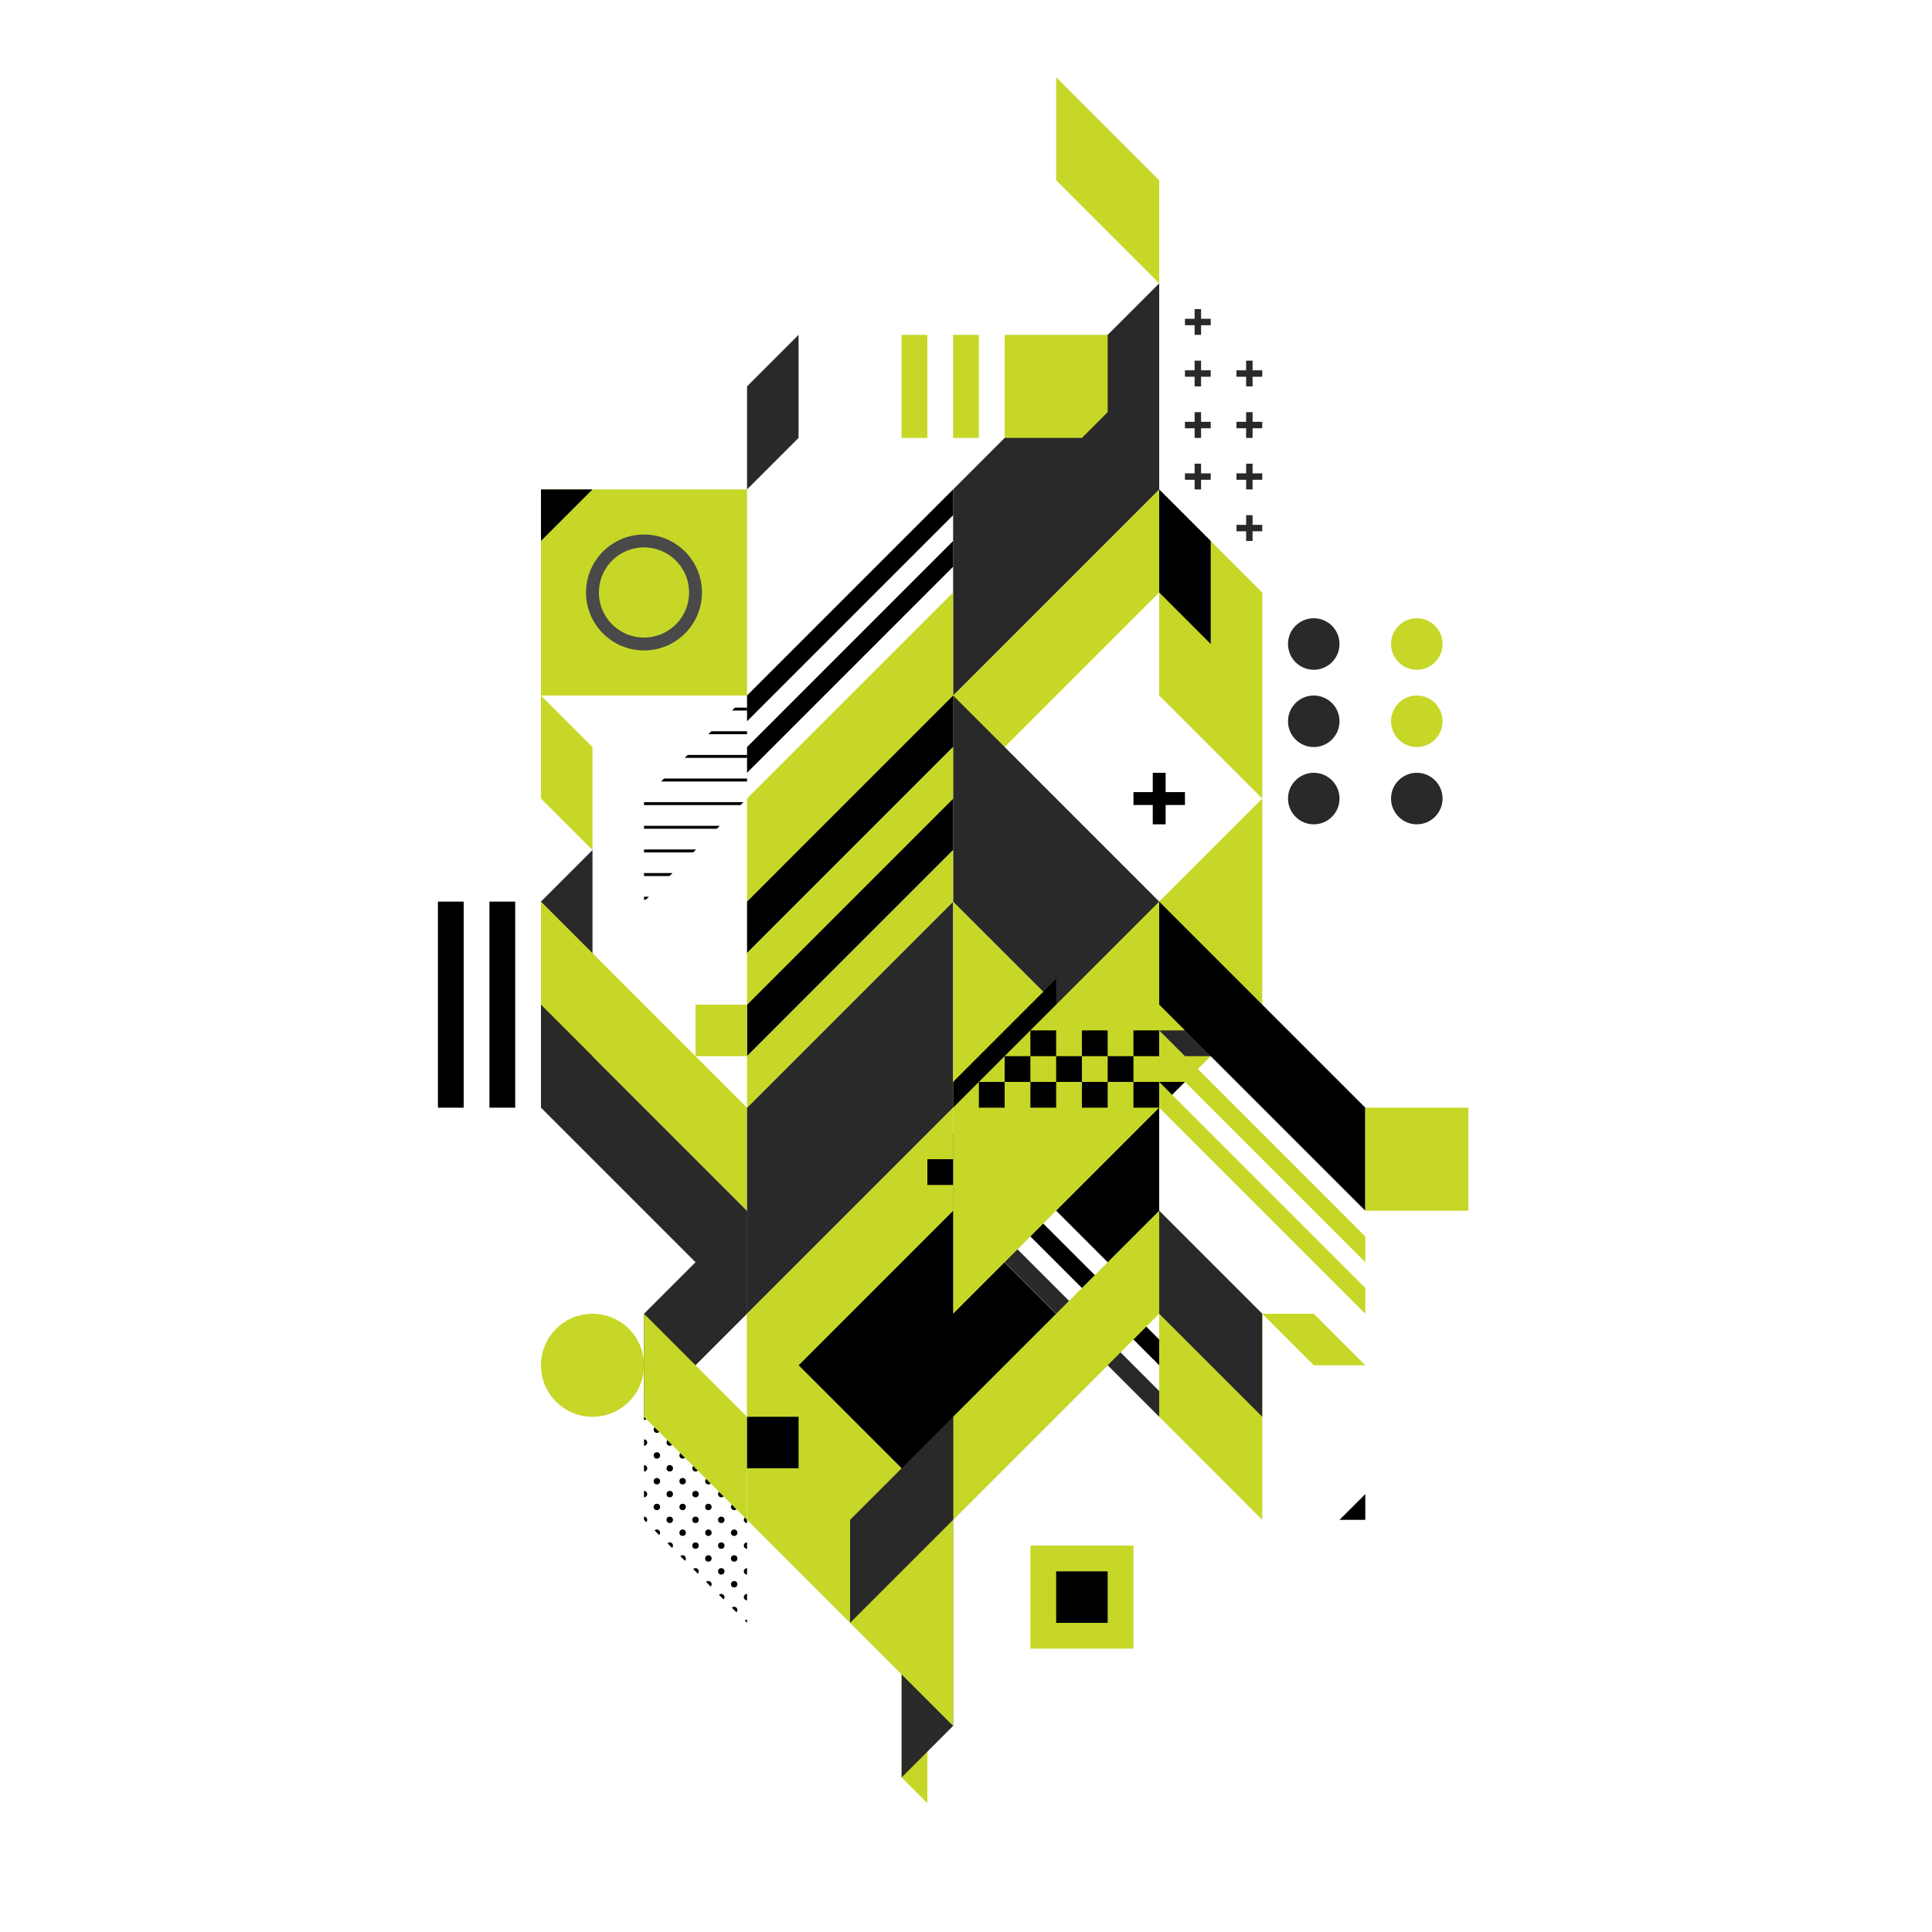 <svg width="1200" xmlns="http://www.w3.org/2000/svg" height="1200" fill="none"><g xmlns:xlink="http://www.w3.org/1999/xlink" xml:space="preserve" style="fill: rgb(0, 0, 0);"><rect rx="0" ry="0" transform="matrix(1, 0, 0, 1, 0, 0)" width="1200" height="1200" style="fill: rgb(255, 255, 255); fill-opacity: 0;" fill="none" class="fills"/><rect rx="0" ry="0" x="336" y="304" transform="matrix(1, 0, 0, 1, 0, 0)" width="128" height="128" style="fill: rgb(198, 215, 40); fill-opacity: 1;" class="fills"/><path d="M560.000,1104.000L576.000,1120.000L576.000,1056.000L560.000,1040.000Z" style="fill: rgb(198, 215, 40); fill-opacity: 1;" class="fills"/><path d="M560.000,1104.000L592.000,1072.000L592.000,944.000L560.000,976.000Z" style="fill: rgb(41, 41, 42); fill-opacity: 1;" class="fills"/><rect rx="0" ry="0" x="524.109" y="780.117" transform="matrix(0.707, -0.707, 0.707, 0.707, -426.235, 666.973)" width="135.763" height="135.763" class="fills"/><path d="M720.000,880.000L592.000,752.000L592.000,736.000L720.000,864.000Z" style="fill: rgb(41, 41, 42); fill-opacity: 1;" class="fills"/><path d="M720.000,848.000L592.000,720.000L592.000,704.000L720.000,832.000Z" class="fills"/><path d="M720.000,368.000L592.000,496.000L592.000,432.000L720.000,304.000Z" style="fill: rgb(198, 215, 40); fill-opacity: 1;" class="fills"/><path d="M784.000,624.000L720.000,688.000L720.000,560.000L784.000,496.000Z" style="fill: rgb(198, 215, 40); fill-opacity: 1;" class="fills"/><path d="M752.000,656.000L720.000,656.000L720.000,640.000L768.000,640.000Z" style="fill: rgb(41, 41, 42); fill-opacity: 1;" class="fills"/><path d="M720.000,688.000L720.000,672.000L736.000,672.000Z" class="fills"/><path d="M464.000,816.000L400.000,880.000L400.000,816.000L464.000,752.000Z" style="fill: rgb(41, 41, 42); fill-opacity: 1;" class="fills"/><path d="M368.000,656.000L336.000,688.000L336.000,560.000L368.000,528.000Z" style="fill: rgb(41, 41, 42); fill-opacity: 1;" class="fills"/><path d="M720.000,880.000L784.000,944.000L784.000,816.000L720.000,752.000Z" style="fill: rgb(198, 215, 40); fill-opacity: 1;" class="fills"/><path d="M464.000,816.000L336.000,688.000L336.000,624.000L464.000,752.000Z" style="fill: rgb(41, 41, 42); fill-opacity: 1;" class="fills"/><path d="M464.000,752.000L336.000,624.000L336.000,560.000L464.000,688.000Z" style="fill: rgb(198, 215, 40); fill-opacity: 1;" class="fills"/><path d="M592.000,688.000L464.000,816.000L464.000,688.000L592.000,560.000Z" style="fill: rgb(41, 41, 42); fill-opacity: 1;" class="fills"/><path d="M592.000,752.000L464.000,880.000L464.000,816.000L592.000,688.000Z" style="fill: rgb(198, 215, 40); fill-opacity: 1;" class="fills"/><path d="M656.000,752.000L592.000,688.000L592.000,560.000L656.000,624.000Z" style="fill: rgb(198, 215, 40); fill-opacity: 1;" class="fills"/><path d="M720.000,816.000L656.000,752.000L656.000,624.000L720.000,688.000Z" class="fills"/><path d="M720.000,304.000L592.000,432.000L592.000,304.000L720.000,176.000Z" style="fill: rgb(41, 41, 42); fill-opacity: 1;" class="fills"/><path d="M720.000,688.000L592.000,560.000L592.000,432.000L720.000,560.000Z" style="fill: rgb(41, 41, 42); fill-opacity: 1;" class="fills"/><path d="M592.000,432.000L464.000,560.000L464.000,496.000L592.000,368.000Z" style="fill: rgb(198, 215, 40); fill-opacity: 1;" class="fills"/><path d="M720.000,624.000L848.000,752.000L848.000,688.000L720.000,560.000Z" class="fills"/><path d="M720.000,688.000L848.000,816.000L848.000,800.000L720.000,672.000Z" style="fill: rgb(198, 215, 40); fill-opacity: 1;" class="fills"/><path d="M720.000,656.000L848.000,784.000L848.000,768.000L720.000,640.000Z" style="fill: rgb(198, 215, 40); fill-opacity: 1;" class="fills"/><path d="M592.000,944.000L720.000,816.000L720.000,752.000L592.000,880.000Z" style="fill: rgb(198, 215, 40); fill-opacity: 1;" class="fills"/><path d="M592.000,1072.000L464.000,944.000L464.000,816.000L592.000,944.000Z" style="fill: rgb(198, 215, 40); fill-opacity: 1;" class="fills"/><path d="M720.000,688.000L592.000,816.000L592.000,688.000L720.000,560.000Z" style="fill: rgb(198, 215, 40); fill-opacity: 1;" class="fills"/><path d="M720.000,432.000L720.000,304.000L784.000,368.000L784.000,496.000Z" style="fill: rgb(198, 215, 40); fill-opacity: 1;" class="fills"/><path d="M368.000,528.000L336.000,496.000L336.000,432.000L368.000,464.000Z" style="fill: rgb(198, 215, 40); fill-opacity: 1;" class="fills"/><path d="M688.000,256.000L671.992,272.000L624.000,272.000L624.000,208.000L688.000,208.000Z" style="fill: rgb(198, 215, 40); fill-opacity: 1;" class="fills"/><path d="M672.000,272.000L672.000,256.000L688.000,256.000Z" style="fill: rgb(255, 255, 255); fill-opacity: 0;" fill="none" class="fills"/><path d="M400.000,880.000L464.000,944.000L464.000,880.000L400.000,816.000Z" style="fill: rgb(198, 215, 40); fill-opacity: 1;" class="fills"/><g style="fill: rgb(0, 0, 0);"><ellipse cx="432" cy="928" rx="2" ry="2" transform="matrix(1, 0, 0, 1, 0, 0)" class="fills"/><ellipse cx="432" cy="944" rx="2" ry="2" transform="matrix(1, 0, 0, 1, 0, 0)" class="fills"/><ellipse cx="432" cy="960" rx="2" ry="2" transform="matrix(1, 0, 0, 1, 0, 0)" class="fills"/><path d="M434.000,976.000C434.000,974.896,433.105,974.000,432.000,974.000C431.447,974.000,430.947,974.224,430.586,974.586L433.414,977.415C433.776,977.052,434.000,976.552,434.000,976.000ZZ" class="fills"/><path d="M464.000,1006.000C463.447,1006.000,462.947,1006.224,462.586,1006.586L464.000,1008.000L464.000,1006.000ZZ" class="fills"/><path d="M450.000,992.000C450.000,990.896,449.105,990.000,448.000,990.000C447.447,990.000,446.947,990.224,446.586,990.586L449.414,993.415C449.776,993.052,450.000,992.552,450.000,992.000ZZ" class="fills"/><path d="M462.000,992.000C462.000,993.104,462.895,994.000,464.000,994.000L464.000,990.000C462.895,990.000,462.000,990.896,462.000,992.000ZZ" class="fills"/><ellipse cx="448" cy="976" rx="2" ry="2" transform="matrix(1, 0, 0, 1, 0, 0)" class="fills"/><path d="M462.000,976.000C462.000,977.104,462.895,978.000,464.000,978.000L464.000,974.000C462.895,974.000,462.000,974.896,462.000,976.000ZZ" class="fills"/><ellipse cx="448" cy="960" rx="2" ry="2" transform="matrix(1, 0, 0, 1, 0, 0)" class="fills"/><path d="M462.000,960.000C462.000,961.104,462.895,962.000,464.000,962.000L464.000,958.000C462.895,958.000,462.000,958.896,462.000,960.000ZZ" class="fills"/><ellipse cx="448" cy="944" rx="2" ry="2" transform="matrix(1, 0, 0, 1, 0, 0)" class="fills"/><path d="M462.000,944.000C462.000,945.104,462.895,946.000,464.000,946.000L464.000,944.000L462.586,942.586C462.224,942.948,462.000,943.448,462.000,944.000ZZ" class="fills"/><path d="M446.000,928.000C446.000,929.104,446.895,930.000,448.000,930.000C448.553,930.000,449.053,929.776,449.414,929.414L446.586,926.585C446.224,926.948,446.000,927.448,446.000,928.000ZZ" class="fills"/><path d="M438.000,920.000C438.000,921.104,438.895,922.000,440.000,922.000C440.553,922.000,441.053,921.776,441.414,921.414L438.586,918.585C438.224,918.948,438.000,919.448,438.000,920.000ZZ" class="fills"/><ellipse cx="440" cy="936" rx="2" ry="2" transform="matrix(1, 0, 0, 1, 0, 0)" class="fills"/><ellipse cx="440" cy="952" rx="2" ry="2" transform="matrix(1, 0, 0, 1, 0, 0)" class="fills"/><ellipse cx="440" cy="968" rx="2" ry="2" transform="matrix(1, 0, 0, 1, 0, 0)" class="fills"/><path d="M442.000,984.000C442.000,982.896,441.105,982.000,440.000,982.000C439.447,982.000,438.947,982.224,438.586,982.586L441.414,985.415C441.776,985.052,442.000,984.552,442.000,984.000ZZ" class="fills"/><path d="M458.000,1000.000C458.000,998.896,457.105,998.000,456.000,998.000C455.447,998.000,454.947,998.224,454.586,998.586L457.414,1001.415C457.776,1001.052,458.000,1000.552,458.000,1000.000ZZ" class="fills"/><ellipse cx="456" cy="984" rx="2" ry="2" transform="matrix(1, 0, 0, 1, 0, 0)" class="fills"/><ellipse cx="456" cy="968" rx="2" ry="2" transform="matrix(1, 0, 0, 1, 0, 0)" class="fills"/><ellipse cx="456" cy="952" rx="2" ry="2" transform="matrix(1, 0, 0, 1, 0, 0)" class="fills"/><path d="M454.000,936.000C454.000,937.104,454.895,938.000,456.000,938.000C456.553,938.000,457.053,937.776,457.414,937.414L454.586,934.585C454.224,934.948,454.000,935.448,454.000,936.000ZZ" class="fills"/><path d="M430.000,912.000C430.000,913.104,430.895,914.000,432.000,914.000C432.553,914.000,433.053,913.776,433.414,913.414L430.586,910.585C430.224,910.948,430.000,911.448,430.000,912.000ZZ" class="fills"/><ellipse cx="416" cy="912" rx="2" ry="2" transform="matrix(1, 0, 0, 1, 0, 0)" class="fills"/><path d="M402.000,896.000C402.000,894.896,401.105,894.000,400.000,894.000L400.000,898.000C401.105,898.000,402.000,897.104,402.000,896.000ZZ" class="fills"/><path d="M414.000,896.000C414.000,897.104,414.895,898.000,416.000,898.000C416.553,898.000,417.053,897.776,417.414,897.414L414.586,894.585C414.224,894.948,414.000,895.448,414.000,896.000ZZ" class="fills"/><path d="M400.000,882.000C400.553,882.000,401.053,881.776,401.414,881.414L400.000,880.000L400.000,882.000ZZ" class="fills"/><ellipse cx="408" cy="904" rx="2" ry="2" transform="matrix(1, 0, 0, 1, 0, 0)" class="fills"/><path d="M422.000,904.000C422.000,905.104,422.895,906.000,424.000,906.000C424.553,906.000,425.053,905.776,425.414,905.414L422.586,902.585C422.224,902.948,422.000,903.448,422.000,904.000ZZ" class="fills"/><path d="M406.000,888.000C406.000,889.104,406.895,890.000,408.000,890.000C408.553,890.000,409.053,889.776,409.414,889.414L406.586,886.585C406.224,886.948,406.000,887.448,406.000,888.000ZZ" class="fills"/><path d="M418.000,960.000C418.000,958.896,417.105,958.000,416.000,958.000C415.447,958.000,414.947,958.224,414.586,958.586L417.414,961.415C417.776,961.052,418.000,960.552,418.000,960.000ZZ" class="fills"/><path d="M402.000,944.000C402.000,942.896,401.105,942.000,400.000,942.000L400.000,944.000L401.414,945.414C401.776,945.052,402.000,944.552,402.000,944.000ZZ" class="fills"/><ellipse cx="416" cy="944" rx="2" ry="2" transform="matrix(1, 0, 0, 1, 0, 0)" class="fills"/><path d="M402.000,928.000C402.000,926.896,401.105,926.000,400.000,926.000L400.000,930.000C401.105,930.000,402.000,929.104,402.000,928.000ZZ" class="fills"/><path d="M402.000,912.000C402.000,910.896,401.105,910.000,400.000,910.000L400.000,914.000C401.105,914.000,402.000,913.104,402.000,912.000ZZ" class="fills"/><ellipse cx="416" cy="928" rx="2" ry="2" transform="matrix(1, 0, 0, 1, 0, 0)" class="fills"/><ellipse cx="424" cy="920" rx="2" ry="2" transform="matrix(1, 0, 0, 1, 0, 0)" class="fills"/><path d="M426.000,968.000C426.000,966.896,425.105,966.000,424.000,966.000C423.447,966.000,422.947,966.224,422.586,966.586L425.414,969.415C425.776,969.052,426.000,968.552,426.000,968.000ZZ" class="fills"/><path d="M410.000,952.000C410.000,950.896,409.105,950.000,408.000,950.000C407.447,950.000,406.947,950.224,406.586,950.586L409.414,953.415C409.776,953.052,410.000,952.552,410.000,952.000ZZ" class="fills"/><ellipse cx="424" cy="952" rx="2" ry="2" transform="matrix(1, 0, 0, 1, 0, 0)" class="fills"/><ellipse cx="408" cy="936" rx="2" ry="2" transform="matrix(1, 0, 0, 1, 0, 0)" class="fills"/><ellipse cx="408" cy="920" rx="2" ry="2" transform="matrix(1, 0, 0, 1, 0, 0)" class="fills"/><ellipse cx="424" cy="936" rx="2" ry="2" transform="matrix(1, 0, 0, 1, 0, 0)" class="fills"/></g><path d="M592.000,944.000L528.000,1008.000L528.000,944.000L592.000,880.000Z" style="fill: rgb(41, 41, 42); fill-opacity: 1;" class="fills"/><g style="fill: rgb(0, 0, 0);"><path d="M412.437,483.563L410.602,485.398L464.000,485.398L464.000,483.563Z" class="fills"/><path d="M427.118,468.882L425.282,470.718L464.000,470.718L464.000,468.882Z" class="fills"/><path d="M441.799,454.201L439.963,456.036L464.000,456.036L464.000,454.201Z" class="fills"/><path d="M456.479,439.521L454.645,441.356L464.000,441.356L464.000,439.521Z" class="fills"/><path d="M400.000,556.968L400.000,558.803L401.197,558.803L403.032,556.968Z" class="fills"/><path d="M400.000,542.287L400.000,544.122L415.878,544.122L417.713,542.287Z" class="fills"/><path d="M400.000,527.606L400.000,529.441L430.559,529.441L432.394,527.606Z" class="fills"/><path d="M400.000,512.925L400.000,514.760L445.240,514.760L447.075,512.925Z" class="fills"/><path d="M400.000,498.244L400.000,500.079L459.920,500.079L461.756,498.244Z" class="fills"/></g><path d="M592.000,320.000L464.000,448.000L464.000,432.000L592.000,304.000Z" class="fills"/><path d="M592.000,352.000L464.000,480.000L464.000,464.000L592.000,336.000Z" class="fills"/><path d="M736.000,492.000L724.000,492.000L724.000,480.000L716.000,480.000L716.000,492.000L704.000,492.000L704.000,500.000L716.000,500.000L716.000,512.000L724.000,512.000L724.000,500.000L736.000,500.000Z" class="fills"/><g style="fill: rgb(0, 0, 0);"><path d="M848.000,672.000L848.000,672.000Z" style="fill: none; stroke-linejoin: round;" class="fills"/><g class="strokes" style="fill: none; stroke-linejoin: round;"><path d="M848.000,672.000L848.000,672.000Z" style="fill: none; stroke-width: 4; stroke: rgb(41, 41, 42); stroke-opacity: 1;" class="stroke-shape"/></g><path d="M848.000,664.000L848.000,372.000" style="fill: none; stroke-linejoin: round; stroke-dasharray: 0, 8;" class="fills"/><g class="strokes" style="fill: none; stroke-linejoin: round; stroke-dasharray: 0, 8;"><path d="M848.000,664.000L848.000,372.000" style="fill: none; stroke-width: 4; stroke: rgb(41, 41, 42); stroke-opacity: 1;" class="stroke-shape"/></g><path d="M848.000,368.000L848.000,368.000Z" style="fill: none; stroke-linejoin: round;" class="fills"/><g class="strokes" style="fill: none; stroke-linejoin: round;"><path d="M848.000,368.000L848.000,368.000Z" style="fill: none; stroke-width: 4; stroke: rgb(41, 41, 42); stroke-opacity: 1;" class="stroke-shape"/></g><path d="M840.000,368.000L804.000,368.000" style="fill: none; stroke-linejoin: round; stroke-dasharray: 0, 8;" class="fills"/><g class="strokes" style="fill: none; stroke-linejoin: round; stroke-dasharray: 0, 8;"><path d="M840.000,368.000L804.000,368.000" style="fill: none; stroke-width: 4; stroke: rgb(41, 41, 42); stroke-opacity: 1;" class="stroke-shape"/></g><path d="M800.000,368.000L800.000,368.000Z" style="fill: none; stroke-linejoin: round;" class="fills"/><g class="strokes" style="fill: none; stroke-linejoin: round;"><path d="M800.000,368.000L800.000,368.000Z" style="fill: none; stroke-width: 4; stroke: rgb(41, 41, 42); stroke-opacity: 1;" class="stroke-shape"/></g></g><g style="fill: rgb(0, 0, 0);"><path d="M600.000,1064.000L600.000,1064.000Z" style="fill: none; stroke-linejoin: round;" class="fills"/><g class="strokes" style="fill: none; stroke-linejoin: round;"><path d="M600.000,1064.000L600.000,1064.000Z" style="fill: none; stroke-width: 4; stroke: rgb(41, 41, 42); stroke-opacity: 1;" class="stroke-shape"/></g><path d="M605.760,1058.240L741.120,922.880" style="fill: none; stroke-linejoin: round; stroke-dasharray: 0, 8.146;" class="fills"/><g class="strokes" style="fill: none; stroke-linejoin: round; stroke-dasharray: 0, 8.146;"><path d="M605.760,1058.240L741.120,922.880" style="fill: none; stroke-width: 4; stroke: rgb(41, 41, 42); stroke-opacity: 1;" class="stroke-shape"/></g><path d="M744.000,920.000L744.000,920.000Z" style="fill: none; stroke-linejoin: round;" class="fills"/><g class="strokes" style="fill: none; stroke-linejoin: round;"><path d="M744.000,920.000L744.000,920.000Z" style="fill: none; stroke-width: 4; stroke: rgb(41, 41, 42); stroke-opacity: 1;" class="stroke-shape"/></g></g><g style="fill: rgb(0, 0, 0);"><ellipse cx="816" cy="672" rx="2" ry="2" transform="matrix(1, 0, 0, 1, 0, 0)" style="fill: rgb(255, 255, 255); fill-opacity: 0;" fill="none" class="fills"/><ellipse cx="816" cy="688" rx="2" ry="2" transform="matrix(1, 0, 0, 1, 0, 0)" style="fill: rgb(255, 255, 255); fill-opacity: 0;" fill="none" class="fills"/><ellipse cx="816" cy="704" rx="2" ry="2" transform="matrix(1, 0, 0, 1, 0, 0)" style="fill: rgb(255, 255, 255); fill-opacity: 0;" fill="none" class="fills"/><path d="M816.000,718.000C815.447,718.000,814.947,718.224,814.585,718.585L817.414,721.414C817.776,721.052,817.999,720.552,817.999,719.999C818.000,718.895,817.105,718.000,816.000,718.000ZZ" style="fill: rgb(255, 255, 255); fill-opacity: 0;" fill="none" class="fills"/><path d="M848.000,750.000C847.447,750.000,846.947,750.224,846.586,750.586L848.000,752.000L848.000,750.000ZZ" style="fill: rgb(255, 255, 255); fill-opacity: 0;" fill="none" class="fills"/><path d="M834.000,736.000C834.000,734.896,833.105,734.000,832.000,734.000C831.447,734.000,830.947,734.224,830.586,734.586L833.414,737.415C833.776,737.052,834.000,736.552,834.000,736.000ZZ" style="fill: rgb(255, 255, 255); fill-opacity: 0;" fill="none" class="fills"/><path d="M846.000,736.000C846.000,737.104,846.895,738.000,848.000,738.000L848.000,734.000C846.895,734.000,846.000,734.896,846.000,736.000ZZ" style="fill: rgb(255, 255, 255); fill-opacity: 0;" fill="none" class="fills"/><ellipse cx="832" cy="720" rx="2" ry="2" transform="matrix(1, 0, 0, 1, 0, 0)" style="fill: rgb(255, 255, 255); fill-opacity: 0;" fill="none" class="fills"/><path d="M846.000,720.000C846.000,721.105,846.895,722.000,848.000,722.000L848.000,718.000C846.895,718.000,846.000,718.895,846.000,720.000ZZ" style="fill: rgb(255, 255, 255); fill-opacity: 0;" fill="none" class="fills"/><ellipse cx="832" cy="704" rx="2" ry="2" transform="matrix(1, 0, 0, 1, 0, 0)" style="fill: rgb(255, 255, 255); fill-opacity: 0;" fill="none" class="fills"/><path d="M846.000,704.000C846.000,705.105,846.895,706.000,848.000,706.000L848.000,702.000C846.895,702.000,846.000,702.895,846.000,704.000ZZ" style="fill: rgb(255, 255, 255); fill-opacity: 0;" fill="none" class="fills"/><ellipse cx="832" cy="688" rx="2" ry="2" transform="matrix(1, 0, 0, 1, 0, 0)" style="fill: rgb(255, 255, 255); fill-opacity: 0;" fill="none" class="fills"/><path d="M848.000,690.000L848.000,688.000L846.585,686.585C846.224,686.947,846.000,687.447,846.000,688.000C846.000,689.105,846.895,690.000,848.000,690.000ZZ" style="fill: rgb(255, 255, 255); fill-opacity: 0;" fill="none" class="fills"/><path d="M832.000,674.000C832.553,674.000,833.053,673.776,833.415,673.415L830.586,670.586C830.224,670.947,830.000,671.447,830.000,672.000C830.000,673.105,830.895,674.000,832.000,674.000ZZ" style="fill: rgb(255, 255, 255); fill-opacity: 0;" fill="none" class="fills"/><path d="M824.000,666.000C824.553,666.000,825.053,665.776,825.415,665.415L822.586,662.586C822.224,662.947,822.000,663.447,822.000,664.000C822.000,665.105,822.895,666.000,824.000,666.000ZZ" style="fill: rgb(255, 255, 255); fill-opacity: 0;" fill="none" class="fills"/><ellipse cx="824" cy="680" rx="2" ry="2" transform="matrix(1, 0, 0, 1, 0, 0)" style="fill: rgb(255, 255, 255); fill-opacity: 0;" fill="none" class="fills"/><ellipse cx="824" cy="696" rx="2" ry="2" transform="matrix(1, 0, 0, 1, 0, 0)" style="fill: rgb(255, 255, 255); fill-opacity: 0;" fill="none" class="fills"/><ellipse cx="824" cy="712" rx="2" ry="2" transform="matrix(1, 0, 0, 1, 0, 0)" style="fill: rgb(255, 255, 255); fill-opacity: 0;" fill="none" class="fills"/><path d="M824.000,726.000C823.447,726.000,822.947,726.224,822.585,726.585L825.414,729.414C825.776,729.052,825.999,728.552,825.999,727.999C826.000,726.895,825.105,726.000,824.000,726.000ZZ" style="fill: rgb(255, 255, 255); fill-opacity: 0;" fill="none" class="fills"/><path d="M842.000,744.000C842.000,742.896,841.105,742.000,840.000,742.000C839.447,742.000,838.947,742.224,838.586,742.586L841.414,745.415C841.776,745.052,842.000,744.552,842.000,744.000ZZ" style="fill: rgb(255, 255, 255); fill-opacity: 0;" fill="none" class="fills"/><ellipse cx="840" cy="728" rx="2" ry="2" transform="matrix(1, 0, 0, 1, 0, 0)" style="fill: rgb(255, 255, 255); fill-opacity: 0;" fill="none" class="fills"/><ellipse cx="840" cy="712" rx="2" ry="2" transform="matrix(1, 0, 0, 1, 0, 0)" style="fill: rgb(255, 255, 255); fill-opacity: 0;" fill="none" class="fills"/><ellipse cx="840" cy="696" rx="2" ry="2" transform="matrix(1, 0, 0, 1, 0, 0)" style="fill: rgb(255, 255, 255); fill-opacity: 0;" fill="none" class="fills"/><path d="M840.000,682.000C840.553,682.000,841.053,681.776,841.415,681.415L838.586,678.586C838.224,678.947,838.000,679.447,838.000,680.000C838.000,681.105,838.895,682.000,840.000,682.000ZZ" style="fill: rgb(255, 255, 255); fill-opacity: 0;" fill="none" class="fills"/><path d="M814.000,656.000C814.000,657.105,814.895,658.000,816.000,658.000C816.553,658.000,817.053,657.776,817.415,657.415L814.586,654.586C814.224,654.948,814.000,655.448,814.000,656.000ZZ" style="fill: rgb(255, 255, 255); fill-opacity: 0;" fill="none" class="fills"/><path d="M752.000,654.000C751.447,654.000,750.947,654.224,750.586,654.586L753.415,657.415C753.777,657.053,754.000,656.553,754.000,656.000C754.000,654.896,753.105,654.000,752.000,654.000ZZ" style="fill: rgb(255, 255, 255); fill-opacity: 0;" fill="none" class="fills"/><ellipse cx="768" cy="656" rx="2" ry="2" transform="matrix(1, 0, 0, 1, 0, 0)" style="fill: rgb(255, 255, 255); fill-opacity: 0;" fill="none" class="fills"/><ellipse cx="784" cy="656" rx="2" ry="2" transform="matrix(1, 0, 0, 1, 0, 0)" style="fill: rgb(255, 255, 255); fill-opacity: 0;" fill="none" class="fills"/><ellipse cx="800" cy="656" rx="2" ry="2" transform="matrix(1, 0, 0, 1, 0, 0)" style="fill: rgb(255, 255, 255); fill-opacity: 0;" fill="none" class="fills"/><path d="M738.000,640.000C738.000,638.896,737.105,638.000,736.000,638.000C735.447,638.000,734.947,638.224,734.586,638.586L737.414,641.415C737.776,641.052,738.000,640.552,738.000,640.000ZZ" style="fill: rgb(255, 255, 255); fill-opacity: 0;" fill="none" class="fills"/><ellipse cx="752" cy="640" rx="2" ry="2" transform="matrix(1, 0, 0, 1, 0, 0)" style="fill: rgb(255, 255, 255); fill-opacity: 0;" fill="none" class="fills"/><ellipse cx="768" cy="640" rx="2" ry="2" transform="matrix(1, 0, 0, 1, 0, 0)" style="fill: rgb(255, 255, 255); fill-opacity: 0;" fill="none" class="fills"/><ellipse cx="784" cy="640" rx="2" ry="2" transform="matrix(1, 0, 0, 1, 0, 0)" style="fill: rgb(255, 255, 255); fill-opacity: 0;" fill="none" class="fills"/><path d="M798.000,640.000C798.000,641.104,798.895,642.000,800.000,642.000C800.553,642.000,801.053,641.776,801.414,641.414L798.586,638.585C798.224,638.948,798.000,639.448,798.000,640.000ZZ" style="fill: rgb(255, 255, 255); fill-opacity: 0;" fill="none" class="fills"/><path d="M722.000,624.000C722.000,622.896,721.105,622.000,720.000,622.000L720.000,624.000L721.414,625.414C721.776,625.052,722.000,624.552,722.000,624.000ZZ" style="fill: rgb(255, 255, 255); fill-opacity: 0;" fill="none" class="fills"/><ellipse cx="736" cy="624" rx="2" ry="2" transform="matrix(1, 0, 0, 1, 0, 0)" style="fill: rgb(255, 255, 255); fill-opacity: 0;" fill="none" class="fills"/><ellipse cx="752" cy="624" rx="2" ry="2" transform="matrix(1, 0, 0, 1, 0, 0)" style="fill: rgb(255, 255, 255); fill-opacity: 0;" fill="none" class="fills"/><ellipse cx="768" cy="624" rx="2" ry="2" transform="matrix(1, 0, 0, 1, 0, 0)" style="fill: rgb(255, 255, 255); fill-opacity: 0;" fill="none" class="fills"/><path d="M782.000,624.000C782.000,625.104,782.895,626.000,784.000,626.000C784.553,626.000,785.053,625.776,785.414,625.414L782.586,622.585C782.224,622.948,782.000,623.448,782.000,624.000ZZ" style="fill: rgb(255, 255, 255); fill-opacity: 0;" fill="none" class="fills"/><path d="M722.000,608.000C722.000,606.896,721.105,606.000,720.000,606.000L720.000,610.000C721.105,610.000,722.000,609.104,722.000,608.000ZZ" style="fill: rgb(255, 255, 255); fill-opacity: 0;" fill="none" class="fills"/><ellipse cx="736" cy="608" rx="2" ry="2" transform="matrix(1, 0, 0, 1, 0, 0)" style="fill: rgb(255, 255, 255); fill-opacity: 0;" fill="none" class="fills"/><ellipse cx="752" cy="608" rx="2" ry="2" transform="matrix(1, 0, 0, 1, 0, 0)" style="fill: rgb(255, 255, 255); fill-opacity: 0;" fill="none" class="fills"/><path d="M766.000,608.000C766.000,609.104,766.895,610.000,768.000,610.000C768.553,610.000,769.053,609.776,769.414,609.414L766.586,606.585C766.224,606.948,766.000,607.448,766.000,608.000ZZ" style="fill: rgb(255, 255, 255); fill-opacity: 0;" fill="none" class="fills"/><path d="M720.000,590.000L720.000,594.000C721.105,594.000,722.000,593.105,722.000,592.000C722.000,590.895,721.105,590.000,720.000,590.000ZZ" style="fill: rgb(255, 255, 255); fill-opacity: 0;" fill="none" class="fills"/><ellipse cx="736" cy="592" rx="2" ry="2" transform="matrix(1, 0, 0, 1, 0, 0)" style="fill: rgb(255, 255, 255); fill-opacity: 0;" fill="none" class="fills"/><path d="M752.000,594.000C752.553,594.000,753.053,593.776,753.415,593.415L750.586,590.586C750.224,590.947,750.000,591.447,750.000,592.000C750.000,593.105,750.895,594.000,752.000,594.000ZZ" style="fill: rgb(255, 255, 255); fill-opacity: 0;" fill="none" class="fills"/><path d="M720.000,574.000L720.000,578.000C721.105,578.000,722.000,577.105,722.000,576.000C722.000,574.895,721.105,574.000,720.000,574.000ZZ" style="fill: rgb(255, 255, 255); fill-opacity: 0;" fill="none" class="fills"/><path d="M736.000,578.000C736.553,578.000,737.053,577.776,737.415,577.415L734.586,574.586C734.224,574.947,734.000,575.447,734.000,576.000C734.000,577.105,734.895,578.000,736.000,578.000ZZ" style="fill: rgb(255, 255, 255); fill-opacity: 0;" fill="none" class="fills"/><path d="M720.000,562.000C720.553,562.000,721.053,561.776,721.415,561.415L720.000,560.000L720.000,562.000ZZ" style="fill: rgb(255, 255, 255); fill-opacity: 0;" fill="none" class="fills"/><path d="M746.000,648.000C746.000,646.896,745.105,646.000,744.000,646.000C743.447,646.000,742.947,646.224,742.586,646.586L745.414,649.415C745.776,649.052,746.000,648.552,746.000,648.000ZZ" style="fill: rgb(255, 255, 255); fill-opacity: 0;" fill="none" class="fills"/><ellipse cx="760" cy="648" rx="2" ry="2" transform="matrix(1, 0, 0, 1, 0, 0)" style="fill: rgb(255, 255, 255); fill-opacity: 0;" fill="none" class="fills"/><ellipse cx="776" cy="648" rx="2" ry="2" transform="matrix(1, 0, 0, 1, 0, 0)" style="fill: rgb(255, 255, 255); fill-opacity: 0;" fill="none" class="fills"/><ellipse cx="792" cy="648" rx="2" ry="2" transform="matrix(1, 0, 0, 1, 0, 0)" style="fill: rgb(255, 255, 255); fill-opacity: 0;" fill="none" class="fills"/><path d="M806.000,648.000C806.000,649.104,806.895,650.000,808.000,650.000C808.553,650.000,809.053,649.776,809.414,649.414L806.586,646.585C806.224,646.948,806.000,647.448,806.000,648.000ZZ" style="fill: rgb(255, 255, 255); fill-opacity: 0;" fill="none" class="fills"/><path d="M730.000,632.000C730.000,630.896,729.105,630.000,728.000,630.000C727.447,630.000,726.947,630.224,726.586,630.586L729.414,633.415C729.776,633.052,730.000,632.552,730.000,632.000ZZ" style="fill: rgb(255, 255, 255); fill-opacity: 0;" fill="none" class="fills"/><ellipse cx="744" cy="632" rx="2" ry="2" transform="matrix(1, 0, 0, 1, 0, 0)" style="fill: rgb(255, 255, 255); fill-opacity: 0;" fill="none" class="fills"/><ellipse cx="760" cy="632" rx="2" ry="2" transform="matrix(1, 0, 0, 1, 0, 0)" style="fill: rgb(255, 255, 255); fill-opacity: 0;" fill="none" class="fills"/><ellipse cx="776" cy="632" rx="2" ry="2" transform="matrix(1, 0, 0, 1, 0, 0)" style="fill: rgb(255, 255, 255); fill-opacity: 0;" fill="none" class="fills"/><path d="M790.000,632.000C790.000,633.104,790.895,634.000,792.000,634.000C792.553,634.000,793.053,633.776,793.414,633.414L790.586,630.585C790.224,630.948,790.000,631.448,790.000,632.000ZZ" style="fill: rgb(255, 255, 255); fill-opacity: 0;" fill="none" class="fills"/><ellipse cx="728" cy="616" rx="2" ry="2" transform="matrix(1, 0, 0, 1, 0, 0)" style="fill: rgb(255, 255, 255); fill-opacity: 0;" fill="none" class="fills"/><ellipse cx="744" cy="616" rx="2" ry="2" transform="matrix(1, 0, 0, 1, 0, 0)" style="fill: rgb(255, 255, 255); fill-opacity: 0;" fill="none" class="fills"/><ellipse cx="760" cy="616" rx="2" ry="2" transform="matrix(1, 0, 0, 1, 0, 0)" style="fill: rgb(255, 255, 255); fill-opacity: 0;" fill="none" class="fills"/><path d="M774.000,616.000C774.000,617.104,774.895,618.000,776.000,618.000C776.553,618.000,777.053,617.776,777.414,617.414L774.586,614.585C774.224,614.948,774.000,615.448,774.000,616.000ZZ" style="fill: rgb(255, 255, 255); fill-opacity: 0;" fill="none" class="fills"/><ellipse cx="728" cy="600" rx="2" ry="2" transform="matrix(1, 0, 0, 1, 0, 0)" style="fill: rgb(255, 255, 255); fill-opacity: 0;" fill="none" class="fills"/><ellipse cx="744" cy="600" rx="2" ry="2" transform="matrix(1, 0, 0, 1, 0, 0)" style="fill: rgb(255, 255, 255); fill-opacity: 0;" fill="none" class="fills"/><path d="M760.000,602.000C760.553,602.000,761.053,601.776,761.415,601.415L758.586,598.586C758.224,598.947,758.000,599.447,758.000,600.000C758.000,601.105,758.895,602.000,760.000,602.000ZZ" style="fill: rgb(255, 255, 255); fill-opacity: 0;" fill="none" class="fills"/><ellipse cx="728" cy="584" rx="2" ry="2" transform="matrix(1, 0, 0, 1, 0, 0)" style="fill: rgb(255, 255, 255); fill-opacity: 0;" fill="none" class="fills"/><path d="M744.000,586.000C744.553,586.000,745.053,585.776,745.415,585.415L742.586,582.586C742.224,582.947,742.000,583.447,742.000,584.000C742.000,585.105,742.895,586.000,744.000,586.000ZZ" style="fill: rgb(255, 255, 255); fill-opacity: 0;" fill="none" class="fills"/><path d="M728.000,570.000C728.553,570.000,729.053,569.776,729.415,569.415L726.586,566.586C726.224,566.947,726.000,567.447,726.000,568.000C726.000,569.105,726.895,570.000,728.000,570.000ZZ" style="fill: rgb(255, 255, 255); fill-opacity: 0;" fill="none" class="fills"/><path d="M800.000,702.000C799.447,702.000,798.947,702.224,798.585,702.585L801.414,705.414C801.776,705.052,801.999,704.552,801.999,703.999C802.000,702.895,801.105,702.000,800.000,702.000ZZ" style="fill: rgb(255, 255, 255); fill-opacity: 0;" fill="none" class="fills"/><path d="M784.000,686.000C783.447,686.000,782.947,686.224,782.585,686.585L785.414,689.414C785.776,689.052,785.999,688.552,785.999,687.999C786.000,686.895,785.105,686.000,784.000,686.000ZZ" style="fill: rgb(255, 255, 255); fill-opacity: 0;" fill="none" class="fills"/><ellipse cx="800" cy="688" rx="2" ry="2" transform="matrix(1, 0, 0, 1, 0, 0)" style="fill: rgb(255, 255, 255); fill-opacity: 0;" fill="none" class="fills"/><path d="M768.000,670.000C767.447,670.000,766.947,670.224,766.585,670.585L769.414,673.414C769.776,673.052,769.999,672.552,769.999,671.999C770.000,670.895,769.105,670.000,768.000,670.000ZZ" style="fill: rgb(255, 255, 255); fill-opacity: 0;" fill="none" class="fills"/><ellipse cx="784" cy="672" rx="2" ry="2" transform="matrix(1, 0, 0, 1, 0, 0)" style="fill: rgb(255, 255, 255); fill-opacity: 0;" fill="none" class="fills"/><ellipse cx="800" cy="672" rx="2" ry="2" transform="matrix(1, 0, 0, 1, 0, 0)" style="fill: rgb(255, 255, 255); fill-opacity: 0;" fill="none" class="fills"/><path d="M760.000,662.000C759.447,662.000,758.947,662.224,758.585,662.585L761.414,665.414C761.776,665.052,761.999,664.552,761.999,663.999C762.000,662.895,761.105,662.000,760.000,662.000ZZ" style="fill: rgb(255, 255, 255); fill-opacity: 0;" fill="none" class="fills"/><ellipse cx="776" cy="664" rx="2" ry="2" transform="matrix(1, 0, 0, 1, 0, 0)" style="fill: rgb(255, 255, 255); fill-opacity: 0;" fill="none" class="fills"/><ellipse cx="808" cy="664" rx="2" ry="2" transform="matrix(1, 0, 0, 1, 0, 0)" style="fill: rgb(255, 255, 255); fill-opacity: 0;" fill="none" class="fills"/><path d="M808.000,710.000C807.447,710.000,806.947,710.224,806.585,710.585L809.414,713.414C809.776,713.052,809.999,712.552,809.999,711.999C810.000,710.895,809.105,710.000,808.000,710.000ZZ" style="fill: rgb(255, 255, 255); fill-opacity: 0;" fill="none" class="fills"/><path d="M792.000,694.000C791.447,694.000,790.947,694.224,790.585,694.585L793.414,697.414C793.776,697.052,793.999,696.552,793.999,695.999C794.000,694.895,793.105,694.000,792.000,694.000ZZ" style="fill: rgb(255, 255, 255); fill-opacity: 0;" fill="none" class="fills"/><ellipse cx="808" cy="696" rx="2" ry="2" transform="matrix(1, 0, 0, 1, 0, 0)" style="fill: rgb(255, 255, 255); fill-opacity: 0;" fill="none" class="fills"/><path d="M776.000,678.000C775.447,678.000,774.947,678.224,774.585,678.585L777.414,681.414C777.776,681.052,777.999,680.552,777.999,679.999C778.000,678.895,777.105,678.000,776.000,678.000ZZ" style="fill: rgb(255, 255, 255); fill-opacity: 0;" fill="none" class="fills"/><ellipse cx="792" cy="680" rx="2" ry="2" transform="matrix(1, 0, 0, 1, 0, 0)" style="fill: rgb(255, 255, 255); fill-opacity: 0;" fill="none" class="fills"/><ellipse cx="792" cy="664" rx="2" ry="2" transform="matrix(1, 0, 0, 1, 0, 0)" style="fill: rgb(255, 255, 255); fill-opacity: 0;" fill="none" class="fills"/><ellipse cx="808" cy="680" rx="2" ry="2" transform="matrix(1, 0, 0, 1, 0, 0)" style="fill: rgb(255, 255, 255); fill-opacity: 0;" fill="none" class="fills"/></g><path d="M336.000,336.000L336.000,304.000L368.000,304.000Z" class="fills"/><path d="M832.000,944.000L848.000,944.000L848.000,928.000Z" class="fills"/><ellipse cx="816" cy="496" rx="16" ry="16" transform="matrix(1, 0, 0, 1, 0, 0)" style="fill: rgb(41, 41, 42); fill-opacity: 1;" class="fills"/><ellipse cx="816" cy="448" rx="16" ry="16" transform="matrix(1, 0, 0, 1, 0, 0)" style="fill: rgb(41, 41, 42); fill-opacity: 1;" class="fills"/><ellipse cx="816" cy="400" rx="16" ry="16" transform="matrix(1, 0, 0, 1, 0, 0)" style="fill: rgb(41, 41, 42); fill-opacity: 1;" class="fills"/><ellipse cx="880" cy="496" rx="16" ry="16" transform="matrix(1, 0, 0, 1, 0, 0)" style="fill: rgb(41, 41, 42); fill-opacity: 1;" class="fills"/><ellipse cx="880" cy="448" rx="16" ry="16" transform="matrix(1, 0, 0, 1, 0, 0)" style="fill: rgb(198, 215, 40); fill-opacity: 1;" class="fills"/><ellipse cx="880" cy="400" rx="16" ry="16" transform="matrix(1, 0, 0, 1, 0, 0)" style="fill: rgb(198, 215, 40); fill-opacity: 1;" class="fills"/><g style="fill: rgb(0, 0, 0);"><path d="M744.000,240.000L744.000,224.000" style="fill: none; stroke-miterlimit: 10;" class="fills"/><g class="strokes" style="fill: none; stroke-miterlimit: 10;"><path d="M744.000,240.000L744.000,224.000" style="fill: none; stroke-width: 4; stroke: rgb(41, 41, 42); stroke-opacity: 1;" class="stroke-shape"/></g><path d="M752.000,232.000L736.000,232.000" style="fill: none; stroke-miterlimit: 10;" class="fills"/><g class="strokes" style="fill: none; stroke-miterlimit: 10;"><path d="M752.000,232.000L736.000,232.000" style="fill: none; stroke-width: 4; stroke: rgb(41, 41, 42); stroke-opacity: 1;" class="stroke-shape"/></g><path d="M744.000,272.000L744.000,256.000" style="fill: none; stroke-miterlimit: 10;" class="fills"/><g class="strokes" style="fill: none; stroke-miterlimit: 10;"><path d="M744.000,272.000L744.000,256.000" style="fill: none; stroke-width: 4; stroke: rgb(41, 41, 42); stroke-opacity: 1;" class="stroke-shape"/></g><path d="M752.000,264.000L736.000,264.000" style="fill: none; stroke-miterlimit: 10;" class="fills"/><g class="strokes" style="fill: none; stroke-miterlimit: 10;"><path d="M752.000,264.000L736.000,264.000" style="fill: none; stroke-width: 4; stroke: rgb(41, 41, 42); stroke-opacity: 1;" class="stroke-shape"/></g><path d="M776.000,272.000L776.000,256.000" style="fill: none; stroke-miterlimit: 10;" class="fills"/><g class="strokes" style="fill: none; stroke-miterlimit: 10;"><path d="M776.000,272.000L776.000,256.000" style="fill: none; stroke-width: 4; stroke: rgb(41, 41, 42); stroke-opacity: 1;" class="stroke-shape"/></g><path d="M784.000,264.000L768.000,264.000" style="fill: none; stroke-miterlimit: 10;" class="fills"/><g class="strokes" style="fill: none; stroke-miterlimit: 10;"><path d="M784.000,264.000L768.000,264.000" style="fill: none; stroke-width: 4; stroke: rgb(41, 41, 42); stroke-opacity: 1;" class="stroke-shape"/></g><path d="M744.000,208.000L744.000,192.000" style="fill: none; stroke-miterlimit: 10;" class="fills"/><g class="strokes" style="fill: none; stroke-miterlimit: 10;"><path d="M744.000,208.000L744.000,192.000" style="fill: none; stroke-width: 4; stroke: rgb(41, 41, 42); stroke-opacity: 1;" class="stroke-shape"/></g><path d="M752.000,200.000L736.000,200.000" style="fill: none; stroke-miterlimit: 10;" class="fills"/><g class="strokes" style="fill: none; stroke-miterlimit: 10;"><path d="M752.000,200.000L736.000,200.000" style="fill: none; stroke-width: 4; stroke: rgb(41, 41, 42); stroke-opacity: 1;" class="stroke-shape"/></g><path d="M776.000,240.000L776.000,224.000" style="fill: none; stroke-miterlimit: 10;" class="fills"/><g class="strokes" style="fill: none; stroke-miterlimit: 10;"><path d="M776.000,240.000L776.000,224.000" style="fill: none; stroke-width: 4; stroke: rgb(41, 41, 42); stroke-opacity: 1;" class="stroke-shape"/></g><path d="M784.000,232.000L768.000,232.000" style="fill: none; stroke-miterlimit: 10;" class="fills"/><g class="strokes" style="fill: none; stroke-miterlimit: 10;"><path d="M784.000,232.000L768.000,232.000" style="fill: none; stroke-width: 4; stroke: rgb(41, 41, 42); stroke-opacity: 1;" class="stroke-shape"/></g><path d="M776.000,304.000L776.000,288.000" style="fill: none; stroke-miterlimit: 10;" class="fills"/><g class="strokes" style="fill: none; stroke-miterlimit: 10;"><path d="M776.000,304.000L776.000,288.000" style="fill: none; stroke-width: 4; stroke: rgb(41, 41, 42); stroke-opacity: 1;" class="stroke-shape"/></g><path d="M784.000,296.000L768.000,296.000" style="fill: none; stroke-miterlimit: 10;" class="fills"/><g class="strokes" style="fill: none; stroke-miterlimit: 10;"><path d="M784.000,296.000L768.000,296.000" style="fill: none; stroke-width: 4; stroke: rgb(41, 41, 42); stroke-opacity: 1;" class="stroke-shape"/></g><path d="M744.000,304.000L744.000,288.000" style="fill: none; stroke-miterlimit: 10;" class="fills"/><g class="strokes" style="fill: none; stroke-miterlimit: 10;"><path d="M744.000,304.000L744.000,288.000" style="fill: none; stroke-width: 4; stroke: rgb(41, 41, 42); stroke-opacity: 1;" class="stroke-shape"/></g><path d="M752.000,296.000L736.000,296.000" style="fill: none; stroke-miterlimit: 10;" class="fills"/><g class="strokes" style="fill: none; stroke-miterlimit: 10;"><path d="M752.000,296.000L736.000,296.000" style="fill: none; stroke-width: 4; stroke: rgb(41, 41, 42); stroke-opacity: 1;" class="stroke-shape"/></g><path d="M776.000,336.000L776.000,320.000" style="fill: none; stroke-miterlimit: 10;" class="fills"/><g class="strokes" style="fill: none; stroke-miterlimit: 10;"><path d="M776.000,336.000L776.000,320.000" style="fill: none; stroke-width: 4; stroke: rgb(41, 41, 42); stroke-opacity: 1;" class="stroke-shape"/></g><path d="M784.000,328.000L768.000,328.000" style="fill: none; stroke-miterlimit: 10;" class="fills"/><g class="strokes" style="fill: none; stroke-miterlimit: 10;"><path d="M784.000,328.000L768.000,328.000" style="fill: none; stroke-width: 4; stroke: rgb(41, 41, 42); stroke-opacity: 1;" class="stroke-shape"/></g></g><rect rx="0" ry="0" x="592" y="208" transform="matrix(1, 0, 0, 1, 0, 0)" width="16" height="64" style="fill: rgb(198, 215, 40); fill-opacity: 1;" class="fills"/><rect rx="0" ry="0" x="560" y="208" transform="matrix(1, 0, 0, 1, 0, 0)" width="16" height="64" style="fill: rgb(198, 215, 40); fill-opacity: 1;" class="fills"/><path d="M592.000,464.000L464.000,592.000L464.000,560.000L592.000,432.000Z" class="fills"/><path d="M592.000,528.000L464.000,656.000L464.000,624.000L592.000,496.000Z" class="fills"/><path d="M592.000,560.000L464.000,688.000L464.000,656.000L592.000,528.000Z" style="fill: rgb(198, 215, 40); fill-opacity: 1;" class="fills"/><path d="M592.000,496.000L464.000,624.000L464.000,592.000L592.000,464.000Z" style="fill: rgb(198, 215, 40); fill-opacity: 1;" class="fills"/><path d="M656.000,608.000L592.000,672.000L592.000,688.000L656.000,624.000Z" class="fills"/><path d="M784.000,816.000L720.000,752.000L720.000,816.000L784.000,880.000Z" style="fill: rgb(41, 41, 42); fill-opacity: 1;" class="fills"/><rect rx="0" ry="0" x="304" y="560" transform="matrix(1, 0, 0, 1, 0, 0)" width="16" height="128" class="fills"/><rect rx="0" ry="0" x="272" y="560" transform="matrix(1, 0, 0, 1, 0, 0)" width="16" height="128" class="fills"/><rect rx="0" ry="0" x="704" y="640" transform="matrix(1, 0, 0, 1, 0, 0)" width="16" height="16" class="fills"/><rect rx="0" ry="0" x="688" y="656" transform="matrix(1, 0, 0, 1, 0, 0)" width="16" height="16" class="fills"/><rect rx="0" ry="0" x="672" y="672" transform="matrix(1, 0, 0, 1, 0, 0)" width="16" height="16" class="fills"/><rect rx="0" ry="0" x="672" y="640" transform="matrix(1, 0, 0, 1, 0, 0)" width="16" height="16" class="fills"/><rect rx="0" ry="0" x="656" y="656" transform="matrix(1, 0, 0, 1, 0, 0)" width="16" height="16" class="fills"/><rect rx="0" ry="0" x="640" y="672" transform="matrix(1, 0, 0, 1, 0, 0)" width="16" height="16" class="fills"/><rect rx="0" ry="0" x="640" y="640" transform="matrix(1, 0, 0, 1, 0, 0)" width="16" height="16" class="fills"/><rect rx="0" ry="0" x="624" y="656" transform="matrix(1, 0, 0, 1, 0, 0)" width="16" height="16" class="fills"/><rect rx="0" ry="0" x="608" y="672" transform="matrix(1, 0, 0, 1, 0, 0)" width="16" height="16" class="fills"/><rect rx="0" ry="0" x="704" y="672" transform="matrix(1, 0, 0, 1, 0, 0)" width="16" height="16" class="fills"/><rect rx="0" ry="0" x="704" y="656" transform="matrix(1, 0, 0, 1, 0, 0)" width="16" height="16" style="fill: rgb(255, 255, 255); fill-opacity: 0;" fill="none" class="fills"/><rect rx="0" ry="0" x="688" y="640" transform="matrix(1, 0, 0, 1, 0, 0)" width="16" height="16" style="fill: rgb(255, 255, 255); fill-opacity: 0;" fill="none" class="fills"/><rect rx="0" ry="0" x="688" y="672" transform="matrix(1, 0, 0, 1, 0, 0)" width="16" height="16" style="fill: rgb(255, 255, 255); fill-opacity: 0;" fill="none" class="fills"/><rect rx="0" ry="0" x="672" y="656" transform="matrix(1, 0, 0, 1, 0, 0)" width="16" height="16" style="fill: rgb(255, 255, 255); fill-opacity: 0;" fill="none" class="fills"/><rect rx="0" ry="0" x="656" y="640" transform="matrix(1, 0, 0, 1, 0, 0)" width="16" height="16" style="fill: rgb(255, 255, 255); fill-opacity: 0;" fill="none" class="fills"/><rect rx="0" ry="0" x="656" y="672" transform="matrix(1, 0, 0, 1, 0, 0)" width="16" height="16" style="fill: rgb(255, 255, 255); fill-opacity: 0;" fill="none" class="fills"/><rect rx="0" ry="0" x="640" y="656" transform="matrix(1, 0, 0, 1, 0, 0)" width="16" height="16" style="fill: rgb(255, 255, 255); fill-opacity: 0;" fill="none" class="fills"/><rect rx="0" ry="0" x="624" y="672" transform="matrix(1, 0, 0, 1, 0, 0)" width="16" height="16" style="fill: rgb(255, 255, 255); fill-opacity: 0;" fill="none" class="fills"/><path d="M624.000,656.000L640.000,640.000L640.000,656.000Z" style="fill: rgb(255, 255, 255); fill-opacity: 0;" fill="none" class="fills"/><path d="M608.000,672.000L624.000,656.000L624.000,672.000Z" style="fill: rgb(255, 255, 255); fill-opacity: 0;" fill="none" class="fills"/><path d="M592.000,688.000L608.000,672.000L608.000,688.000Z" style="fill: rgb(255, 255, 255); fill-opacity: 0;" fill="none" class="fills"/><rect rx="0" ry="0" x="496" y="912" transform="matrix(1, 0, 0, 1, 0, 0)" width="32" height="32" style="fill: rgb(255, 255, 255); fill-opacity: 0;" fill="none" class="fills"/><rect rx="0" ry="0" x="464" y="880" transform="matrix(1, 0, 0, 1, 0, 0)" width="32" height="32" class="fills"/><rect rx="0" ry="0" x="592" y="368" transform="matrix(1, 0, 0, 1, 0, 0)" width="32" height="32" style="fill: rgb(255, 255, 255); fill-opacity: 0;" fill="none" class="fills"/><rect rx="0" ry="0" x="464" y="688" transform="matrix(1, 0, 0, 1, 0, 0)" width="64" height="64" style="fill: rgb(255, 255, 255); fill-opacity: 0;" fill="none" class="fills"/><rect rx="0" ry="0" x="848" y="688" transform="matrix(1, 0, 0, 1, 0, 0)" width="64" height="64" style="fill: rgb(198, 215, 40); fill-opacity: 1;" class="fills"/><rect rx="0" ry="0" x="432" y="624" transform="matrix(1, 0, 0, 1, 0, 0)" width="32" height="32" style="fill: rgb(198, 215, 40); fill-opacity: 1;" class="fills"/><path d="M784.000,816.000L816.000,816.000L848.000,848.000L816.000,848.000Z" style="fill: rgb(198, 215, 40); fill-opacity: 1;" class="fills"/><path d="M656.000,48.000L720.000,112.000L720.000,176.000L656.000,112.000Z" style="fill: rgb(198, 215, 40); fill-opacity: 1;" class="fills"/><path d="M592.000,752.000L592.000,688.000L656.000,752.000Z" style="fill: rgb(255, 255, 255); fill-opacity: 0;" fill="none" class="fills"/><rect rx="0" ry="0" x="592" y="720" transform="matrix(1, 0, 0, 1, 0, 0)" width="16" height="16" style="fill: rgb(198, 215, 40); fill-opacity: 1;" class="fills"/><rect rx="0" ry="0" x="576" y="720" transform="matrix(1, 0, 0, 1, 0, 0)" width="16" height="16" class="fills"/><path d="M720.000,304.000L752.000,336.000L752.000,400.000L720.000,368.000Z" class="fills"/><rect rx="0" ry="0" x="640" y="960" transform="matrix(1, 0, 0, 1, 0, 0)" width="64" height="64" style="fill: rgb(198, 215, 40); fill-opacity: 1;" class="fills"/><rect rx="0" ry="0" x="656" y="976" transform="matrix(1, 0, 0, 1, 0, 0)" width="32" height="32" class="fills"/><path d="M464.000,304.000L496.000,272.000L496.000,208.000L464.000,240.000Z" style="fill: rgb(41, 41, 42); fill-opacity: 1;" class="fills"/><ellipse cx="400" cy="368" rx="32" ry="32" transform="matrix(1, 0, 0, 1, 0, 0)" style="fill: none; stroke-miterlimit: 10;" class="fills"/><g class="strokes" style="fill: none; stroke-miterlimit: 10;"><ellipse cx="400" cy="368" rx="32" ry="32" transform="matrix(1, 0, 0, 1, 0, 0)" style="fill: none; stroke-width: 8; stroke: rgb(73, 73, 73); stroke-opacity: 1;" class="stroke-shape"/></g><ellipse cx="368" cy="848" rx="32" ry="32" transform="matrix(1, 0, 0, 1, 0, 0)" style="fill: rgb(198, 215, 40); fill-opacity: 1;" class="fills"/></g></svg>